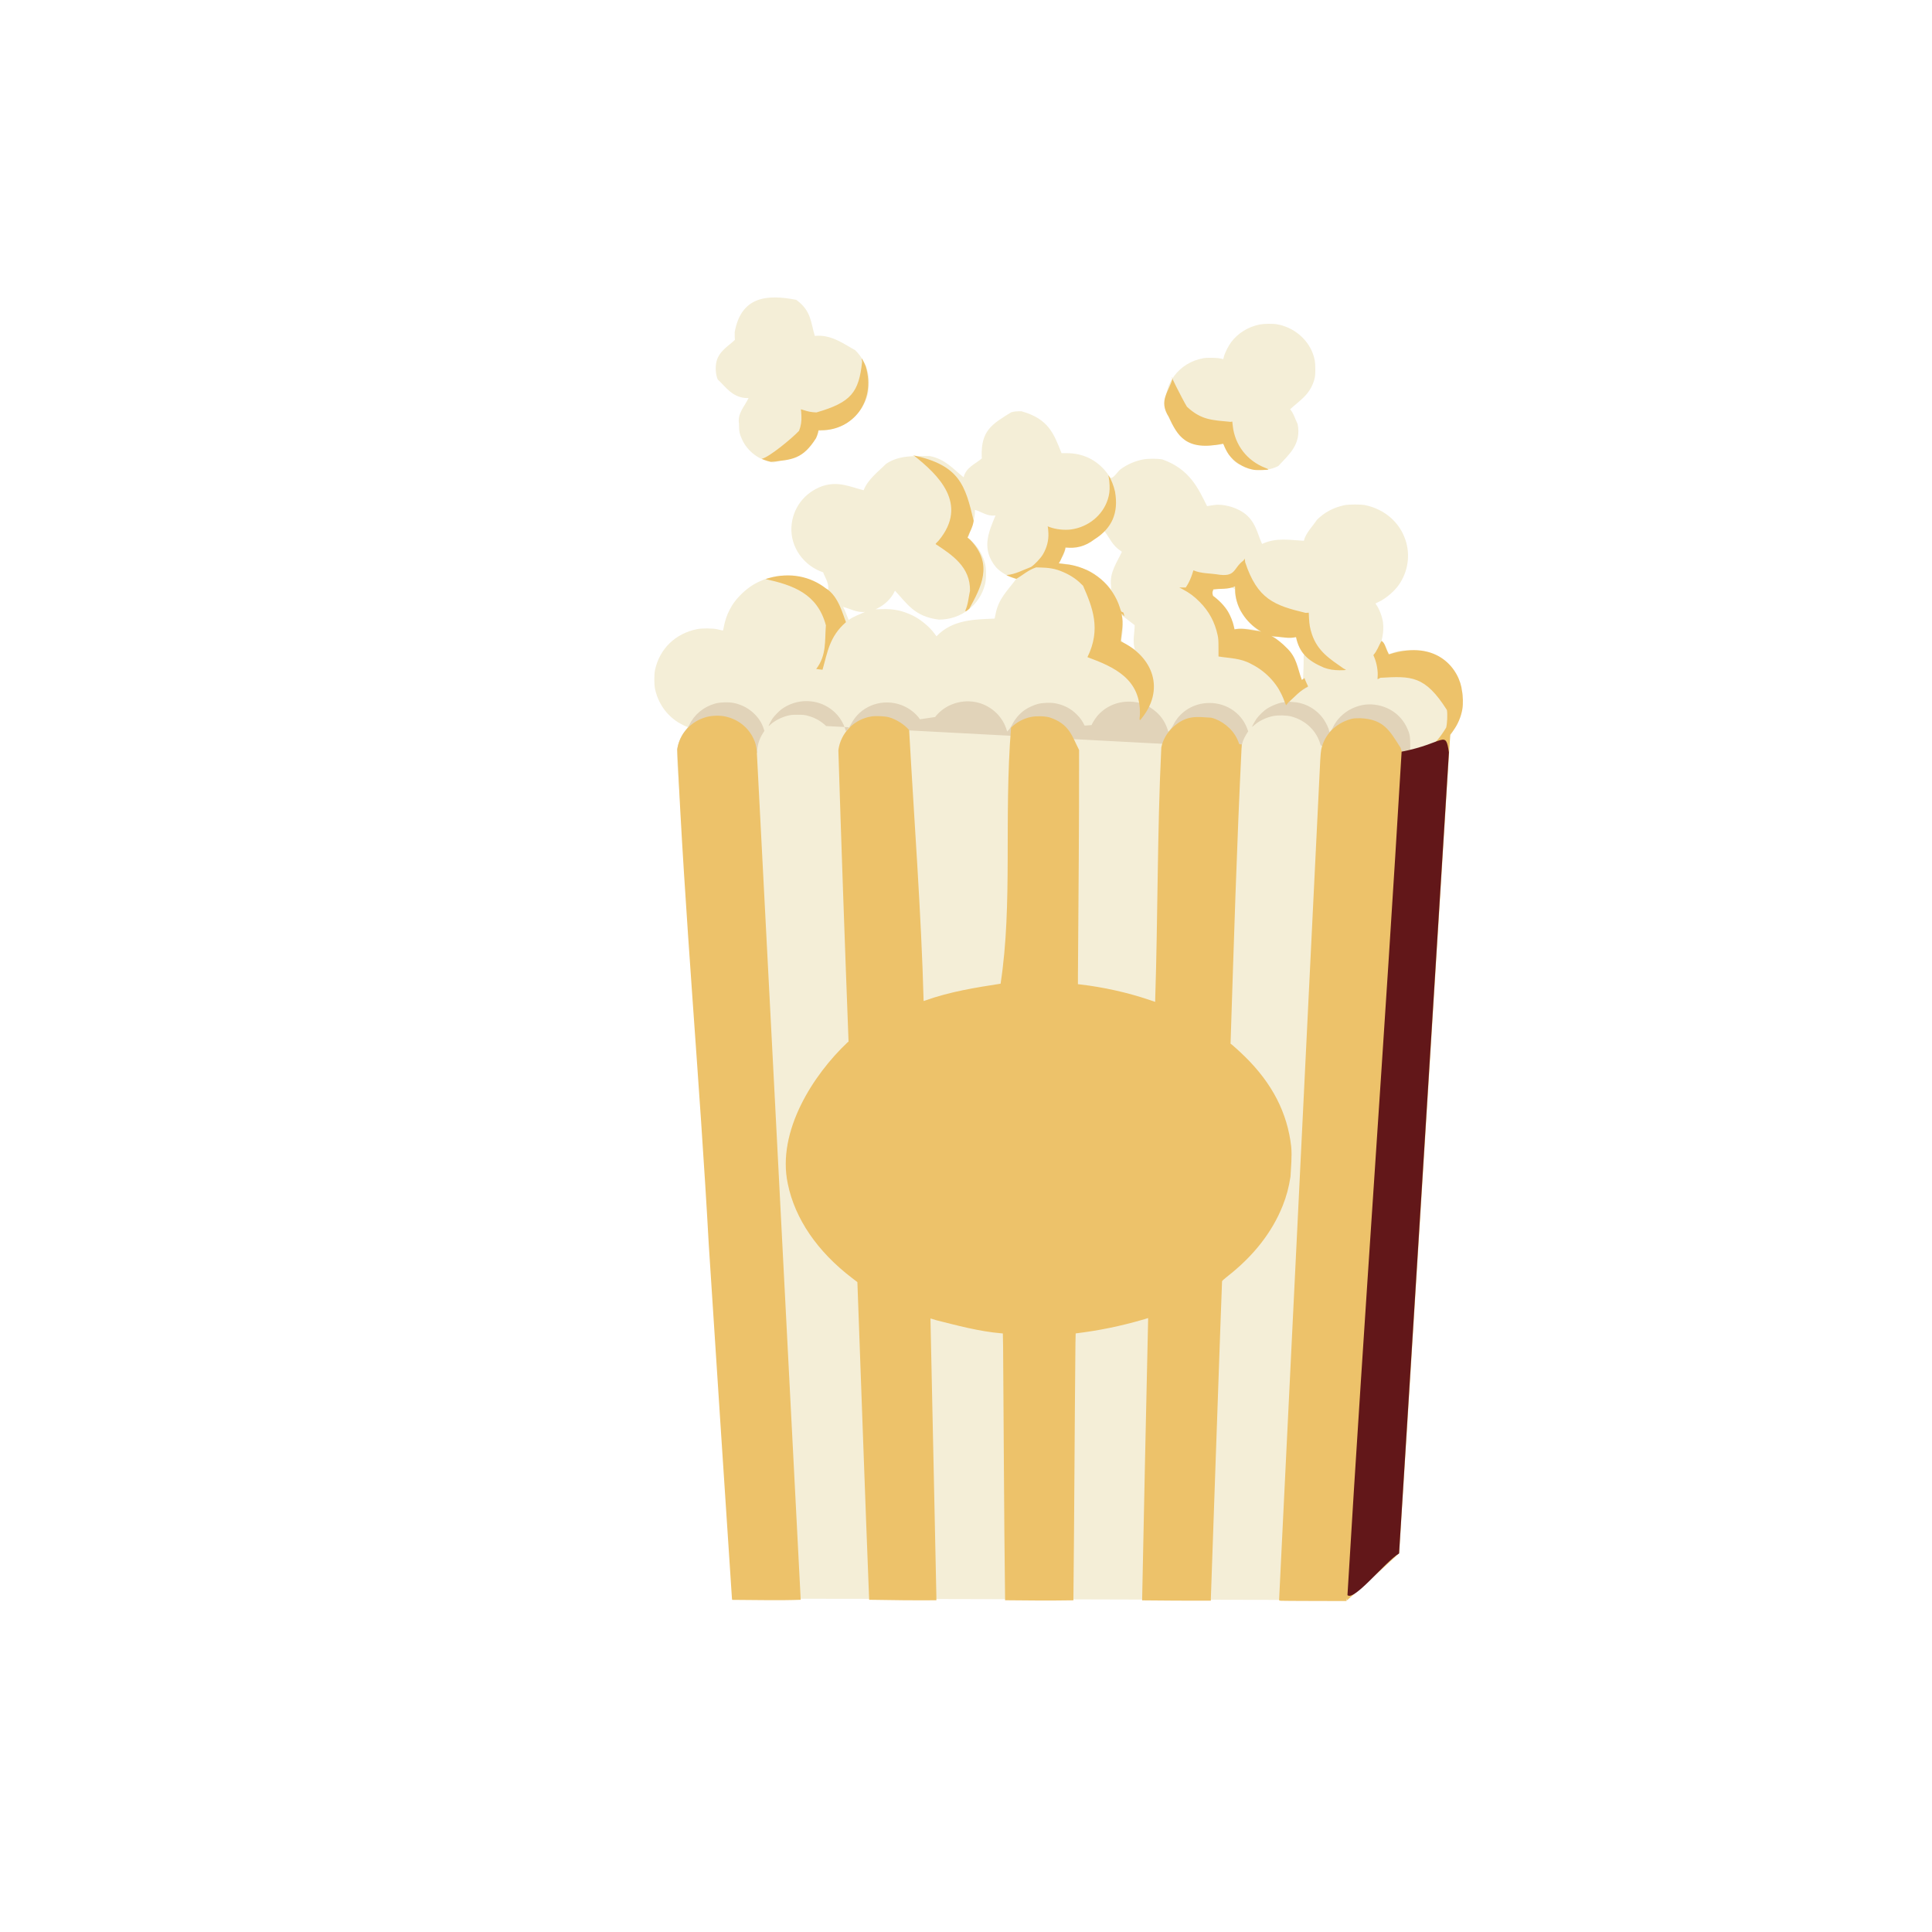 <?xml version="1.0" encoding="UTF-8" standalone="no"?>
<!-- Created with Inkscape (http://www.inkscape.org/) -->

<svg
   width="64"
   height="64"
   viewBox="0 0 16.933 16.933"
   version="1.1"
   id="svg5"
   inkscape:version="1.2 (dc2aedaf03, 2022-05-15)"
   sodipodi:docname="pop_corn.svg"
   xmlns:inkscape="http://www.inkscape.org/namespaces/inkscape"
   xmlns:sodipodi="http://sodipodi.sourceforge.net/DTD/sodipodi-0.dtd"
   xmlns="http://www.w3.org/2000/svg"
   xmlns:svg="http://www.w3.org/2000/svg">
  <sodipodi:namedview
     id="namedview7"
     pagecolor="#ffffff"
     bordercolor="#666666"
     borderopacity="1.0"
     inkscape:pageshadow="2"
     inkscape:pageopacity="0.0"
     inkscape:pagecheckerboard="0"
     inkscape:document-units="mm"
     showgrid="false"
     units="px"
     inkscape:zoom="22.627417"
     inkscape:cx="30.913825"
     inkscape:cy="32.08497"
     inkscape:window-width="1920"
     inkscape:window-height="1017"
     inkscape:window-x="1912"
     inkscape:window-y="-8"
     inkscape:window-maximized="1"
     inkscape:current-layer="g2521"
     inkscape:showpageshadow="0"
     inkscape:deskcolor="#d1d1d1" />
  <defs
     id="defs2" />
  <g
     inkscape:label="Calque 1"
     inkscape:groupmode="layer"
     id="layer1">
    <g
       id="g4128"
       transform="translate(-0.631,0.126)">
      <g
         id="g5578"
         transform="translate(0.089,0.089)">
        <g
           id="g7501"
           transform="translate(-0.063,0.947)">
          <g
             id="g9467"
             transform="translate(-0.089,-0.803)">
            <g
               id="g10302"
               transform="translate(0.312,-0.045)">
              <g
                 id="g11479"
                 transform="translate(-0.126,0.063)">
                <g
                   id="g11873"
                   transform="translate(-0.236,0.665)">
                  <g
                     id="g12382"
                     transform="translate(-121.985,-82.268)">
                    <g
                       id="g13305"
                       transform="matrix(0.133,0,0,0.133,114.639,78.216)">
                      <g
                         id="g17429"
                         transform="translate(0.905,5.664)">
                        <g
                           id="g18595"
                           transform="translate(-3.363,-8.745)">
                          <g
                             id="g21002"
                             transform="translate(1.708,-2.82)">
                            <g
                               id="g23814"
                               transform="translate(8.725,-1.122)">
                              <g
                                 id="g24838"
                                 transform="translate(11.143,-0.857)">
                                <g
                                   id="g25315"
                                   transform="translate(-3.49,2.493)">
                                <g
                                   id="g27220"
                                   transform="translate(2.468,1.234)">
                                <g
                                   id="g29753"
                                   transform="translate(1.476,-2.374)">
                                <g
                                   id="g30615"
                                   transform="translate(0.92,1.369)">
                                <g
                                   id="g31433"
                                   transform="translate(-2.468,-1.41)">
                                <g
                                   id="g31731"
                                   transform="translate(1.058,-0.705)">
                                <g
                                   id="g33243"
                                   transform="matrix(1.077,0,0,1.077,-7.373,-3.174)">
                                <g
                                   id="g35254"
                                   transform="translate(-2.214,-0.92)">
                                <g
                                   id="g36749"
                                   transform="translate(-0.982,-2.782)">
                                <g
                                   id="g37297"
                                   transform="translate(-6.776,-3.503)">
                                <g
                                   id="g38955"
                                   transform="matrix(1.217,0,0,1.217,-23.105,-18.212)">
                                <g
                                   id="g39618"
                                   transform="translate(-0.269,-0.269)">
                                <g
                                   id="g40032"
                                   transform="translate(-1.901,-3.042)">
                                <g
                                   id="g40543"
                                   transform="translate(0.38,-2.091)">
                                <g
                                   id="g41372"
                                   transform="translate(1.966,-7.93)">
                                <g
                                   id="g43278"
                                   transform="translate(1.521,-0.38)">
                                <g
                                   id="g44210"
                                   transform="matrix(1.158,0,0,1.158,-18.904,-21.776)">
                                <g
                                   id="g44833"
                                   transform="matrix(1.12,0,0,1.12,-12.539,-14.548)">
                                <g
                                   id="g47597"
                                   transform="translate(3.111,-1.244)">
                                <g
                                   id="g48754"
                                   transform="translate(-2.904,-6.637)">
                                <g
                                   id="g234"
                                   transform="matrix(0.041,0,0,0.041,104.64,119.672)">
                                <g
                                   id="g2138"
                                   transform="translate(-86.211,-40.57)">
                                <g
                                   id="g2696"
                                   transform="translate(-124306.44,-9412.237)">
                                <g
                                   id="g3765"
                                   transform="translate(25.356,-50.712)">
                                <g
                                   id="g4557"
                                   transform="translate(46.617,-35.859)">
                                <g
                                   id="g5244"
                                   transform="translate(7.172,14.344)">
                                <g
                                   id="g5807"
                                   transform="translate(-5.198,-21.114)">
                                <g
                                   id="g6945"
                                   transform="translate(-10.143,-243.42)">
                                <g
                                   id="g11108"
                                   transform="translate(18.189,-37.636)">
                                <g
                                   id="g15049"
                                   transform="translate(-65.926,141.995)">
                                <g
                                   id="g19861"
                                   transform="matrix(0.074,0,0,0.074,115423.38,9039.231)">
                                <g
                                   id="g20437"
                                   transform="translate(-478.388,-785.882)">
                                <g
                                   id="g21032"
                                   transform="translate(2047.188,-1072.337)">
                                <g
                                   id="g21869"
                                   transform="matrix(0.043,0,0,0.043,117368,10137.003)">
                                <g
                                   id="g25455"
                                   transform="translate(154741.46,-87178.414)">
                                <g
                                   id="g26278"
                                   transform="translate(-18012.371,-8233.442)">
                                <g
                                   id="g27240"
                                   transform="translate(-0.004,5582.762)">
                                <g
                                   id="g28306"
                                   transform="translate(-15790.441,-2255.777)">
                                <g
                                   id="g33735"
                                   transform="translate(14662.549,-16918.328)">
                                <g
                                   id="g37868"
                                   transform="translate(-5075.498,25941.433)">
                                <g
                                   id="g76752"
                                   transform="matrix(-1,0,0,1,9442.317,-1595.075)">
                                <g
                                   id="g82459"
                                   transform="translate(3383.667,-1127.889)">
                                <g
                                   id="g83208"
                                   transform="matrix(0.203,0,0,0.203,-15348.528,66747.475)">
                                <g
                                   id="g83934"
                                   transform="matrix(-1,0,0,1,240692.18,94139.78)">
                                <g
                                   id="g84550"
                                   transform="translate(-8.7627443e-5,55472.344)">
                                <g
                                   id="g9096"
                                   transform="translate(31379.925,-62759.843)">
                                <g
                                   id="g11527"
                                   transform="translate(61019.625,105397.54)">
                                <g
                                   id="g13422"
                                   transform="translate(-44377.907,44377.908)">
                                <g
                                   id="g1137"
                                   transform="translate(-3.3240812e-4,138680.92)">
                                <g
                                   id="g2521">
                                <path
                                   style="fill:#f4eed7;stroke-width:573.941"
                                   d="m -482107.45,-466449.36 c -502.99,-7733.86 -750.88,-16127.76 -550.86,-18653.1 902.1,-11389.47 5826.35,-22922.65 13661.71,-31997.23 1639.48,-1898.77 2503.03,-3300.17 2033.61,-3300.17 -1148.36,0 -10427.66,-4584.41 -14304.46,-7067.11 -17361.65,-11118.28 -29116.49,-28241.3 -33564.11,-48892.17 -1362.18,-6324.78 -1348.32,-21176.84 25.71,-27549.19 6693.36,-31042.08 29734.02,-53428.21 61531.17,-59783.24 7575,-1513.96 22744.15,-1388.75 30059.61,248.11 2998.85,671.01 6021.85,1389.7 6717.79,1597.12 1018.86,303.67 1314.37,113.93 1517.04,-974.34 2416.45,-12974.88 4997.44,-20912.15 9677.67,-29761.6 4332,-8191 8116.07,-13356.66 15021.94,-20506.55 9265.52,-9592.93 20013.98,-17078.09 30724.46,-21396.33 2394.24,-965.31 4775.96,-1988.69 5292.7,-2274.18 1529.39,-844.97 11304.14,-3359.19 16619.35,-4274.76 32347.24,-4082.81 52736.49,9269.28 76624.65,19754.75 148.63,0 25.08,-458.02 -274.48,-1017.81 1126.76,-9557.5 -5746.44,-19054.97 -7406.4,-24559.32 -28788.08,-9681.01 -48016.84,-37114.38 -46438.81,-66253.5 1498.5,-27670.35 19073.33,-50770.82 45740.4,-60121.46 23642.32,-7622.47 41174.39,1705.68 59958.83,6170.97 6450.28,-16388.73 22505.74,-28118.62 32789.06,-38570.69 19895.5,-13543.94 43754.88,-11186.91 63869.55,-11463.12 23048.457,4530.62 34618.721,19197.3 49687.494,31129.18 3392.711,-14924 18601.834,-20124.65 26806.339,-27871.6 l -338.855,-2566.01 c -1163.356,-38226.52 15307.157,-47468.73 43175.323,-64714.46 4907.601,-1308.43 6697.61,-1486.79 15040.596,-1498.63 39956.59,11120.81 47519.251,33327.56 58604.018,61317.87 l 8434.644,33.92 c 22910.021,92.15 42839.391,9734.66 57050.821,27603.13 1718.95,2161.35 3840.64,5156.51 4714.87,6655.93 4066.09,6712.81 11486.28,-7642.68 16830.26,-11198.43 9535.18,-6857.37 21471.9,-11935.7 32861.19,-13980.4 7276.43,-1306.32 20272.76,-1306.32 27549.19,0 40744.9,14234.64 53083.63,43517.45 65617.41,68405.7 4710.97,-969.89 13035.71,-2039.98 15882.28,-2041.57 12427.56,-6.95 26987.77,4466.71 37275.61,11453.05 18140.23,12556.61 20313.04,30921.81 27350.84,45936.09 20740.27,-9739.35 40883.24,-5649.95 61106.23,-4591.53 3178.45,-12070.52 13463.74,-21777.54 19165.68,-30705.87 10901.97,-10853.34 24215.23,-17970.94 39910.81,-21337.36 6783.18,-1454.87 24671.79,-1483.72 31279.81,-50.45 28264.49,6130.53 50020.09,25177.45 58569.86,51277.71 7137.08,21787.5 3623.58,45596.81 -9581.78,64931.56 -6637.8,9718.8 -19473.77,20601.72 -30048.01,25476.02 -2209.68,1018.58 -4128.37,1942.23 -4263.82,2052.55 -135.39,110.32 271.88,907.66 905,1771.86 4475.48,6108.68 8864.52,17626 9997.08,26233.32 825.44,6273.6 471.72,14429.4 -910.04,20981.57 l -1032.01,4893.83 2034.63,2854.38 c 3880.21,5170.93 5650.19,11428.9 8434.47,17060.81 215.11,237.5 2494.87,-335.98 5066.12,-1274.38 14952.38,-6225.57 26527.46,-2834.98 41048.24,-3279.5 14902.85,2980.71 28690.13,9984.52 39047.94,19835.99 30772.28,34790.05 22376.7,63014.71 8069.04,99146.72 -3297.18,4137.71 -3370.24,4397.13 -3939.59,13989.24 -86403.96,709781.53 -72224.82,1076452.22 -150880.84,1256580.79 -128223.57,0 -763529.71,-2382.8 -897962.92,-1805.42 0,0 -41120.43,-682658.188 -81884.06,-1222060.69 z m 916661.99,-157573.61 1012.72,-4044.34 c -6431.12,-6872.05 -8050.72,-16853.79 -11357.73,-23776.84 -12604.65,2321.2 -23174.48,-557.35 -34641.38,-1134.45 22882.62,15605.78 32686.71,42827.26 42536.58,63823.66 l 1679.81,-1679.75 c 401.03,-9156.53 1056.03,-23282.12 770,-33188.28 z m -247286.59,-45529.37 c -4966.06,-3885.3 -17085.89,-13164.13 -18531.02,-14277.56 2034.1,10962.88 1681.3,22529.21 -1108,36321.82 2968.78,5114.07 11668.9,8092.13 18323.49,12706.95 907.68,760.07 1715.34,1306.81 1794.71,1214.92 -4064.14,-11580.48 -486.32,-25227 -479.18,-35966.13 z m -205784.544,-9556.34 c 783.832,309.27 1089.284,-520.88 1935.962,-5261.83 4226.544,-24435.31 18291.596,-35922.37 30421.999,-52826.05 l -3730.62,-1044.54 c -8222.056,-2302.12 -19435.323,-9235.21 -25564.961,-15806.67 -21869.374,-26296.6 -11829.371,-50028.72 -965.427,-76126.04 -11977.88,1855.55 -20613.109,-5560.76 -30117.695,-8124.8 750.416,13236.96 -5656.924,26036.57 -8553.507,36783.15 l -1936.02,3846.31 1284.596,889.93 c 706.522,489.46 3436.36,3020.14 6066.332,5623.72 8577.212,8491.18 15002.429,19832.8 18015.048,31799.67 1851.134,7353.07 1851.306,22310.06 0.344,29662.45 -7807.613,31013.15 -35112.707,52033.58 -67590.506,52033.58 -35734.851,-4283.84 -46540.661,-23403.02 -64375.061,-42376.92 l -887.26,1860.61 c -4446.15,9323.67 -13604.64,18422.37 -23605.71,23451.59 l -3950.63,1986.65 9485.57,-287.72 c 17055.96,-517.35 29290.76,2007.74 44509.45,9186.08 11189.22,5277.72 24682.01,16317.38 31924.86,26120.5 l 3316.47,4488.79 c 23296.978,-24498.99 55246.969,-24621.77 84316.766,-25878.46 z m 360500.974,-11558.54 c -4787.99,-9203.1 -8158.52,-22276.26 -8167.25,-31677.94 -8772.24,-5954.02 -20943.63,339.02 -31321.07,507 -574.24,2819.39 -1148.5,5638.78 -1722.75,8458.17 18248.74,12228.03 24683.67,33339.47 32705.95,49377.2 l 7771.97,-306.56 c 8463.51,-333.84 16707.32,401.06 23555.36,2099.83 2367.51,587.3 4548.72,1096.22 4847.16,1130.94 -11753.2,-6670.18 -19809.05,-20367.25 -27669.37,-29588.64 z m -549415.24,1694.82 c -11785.52,1537.49 -22802.47,-5100.39 -32122.94,-7303.04 3357.05,5965.93 5655.17,13260.17 8184.5,19190.91 7547.23,-5567.4 16967.74,-8426.21 23938.44,-11887.87 z m 360053.63,-38476.82 c -2251.95,-19488.1 8869.34,-34003.43 15895.83,-49369.66 0,-252.58 -797.32,-930.23 -1771.82,-1505.89 -12081.69,-7673.38 -16250.18,-19193.74 -23880.9,-29079.22 -16112.05,17312.65 -38994.29,19817.97 -56812.113,24876.16 -867.132,8787.88 -6983.679,16078.22 -9900.893,22794.4 15290.018,-800.65 29739.056,6187.02 42682.246,9890.02 12449.66,6258.57 27052.22,18349.37 32852.24,27201.34 491.12,749.49 972.09,1362.71 1068.91,1362.71 96.83,0 36.73,-2776.44 -133.5,-6169.87 z M 338909.26,-905545.3 c -12484.87,-6795.08 -15182.73,-19529.65 -22072.47,-29127.42 -9193.1,2607.72 -19854.56,736.32 -29512.3,1094.48 -16565.96,-2977.5 -31873.04,-12258.04 -41632.4,-25241.29 -17121.71,-22777.67 -17314.95,-53093.97 -481.88,-75590.17 10182.41,-13608 24966.51,-22612.6 42401.25,-25825.4 6032.53,-1111.6 20022.18,-844 25867.6,494.9 l 3483.88,797.9 993.26,-3855.6 c 1391.18,-5400.5 6582.02,-15665.8 10654.71,-21070.7 9949.28,-13203.7 24951.82,-22458 41777.32,-25770.3 6194.84,-1219.5 19301.94,-1357.5 25411.2,-267.6 23696.61,4227.6 44092.19,20860.2 52164.97,42540.5 2943.06,7903.8 3754.72,12970.9 3723.39,23244.6 -26.98,8774.9 -186.94,10334.7 -1591.31,15496.4 -6386.85,22337.2 -22070.29,30694.65 -35249.71,43086.99 5134.15,5923.3 7461.29,14693.82 10907.93,21481.44 6015.81,29633.54 -12759.74,44818.9 -28245.61,61611.99 -23273.12,11326.27 -38010.63,3366.15 -58599.83,-3100.72 z m -681463.22,-2289.31 c -19521.53,-3073.36 -36397.33,-15542.34 -44533.4,-32904.27 -4006.02,-8548.6 -4791.89,-12419.76 -4791.89,-23604.66 -2553.13,-15279.81 8165.4,-25127.05 13948.61,-37593.16 -23367.28,715.2 -33857.07,-17215.2 -45120.05,-27262.2 -3155.47,-7422.9 -3813.73,-18741 -1568.88,-26975.3 4010.24,-15176.3 19307.31,-23371 26744.79,-30992.8 -205.62,-947 -353.81,-5983.3 -329.34,-11191.9 9479.42,-52430.4 47044.23,-55684.1 90064.31,-47388.8 22428.4,16164 21229.39,33684.9 27263.52,52841.3 24271.48,-2637.2 43433.59,12558.2 59150.32,20929.7 10600.67,10564.8 17530.91,23986.7 19509.48,37784.4 1101.59,7682 436.72,20420.6 -1428.9,27377.1 -2974.71,11092.12 -9441.41,22435.4 -17333.3,30404.47 -13211.45,13340.67 -28797.92,20333.13 -48952.15,21961.11 l -5410.43,437.03 c -1290.38,12391.4 -14030.21,19001.21 -18943.66,27421.71 -7961.92,7617.27 -13922.4,8152.85 -24354.82,10834.32 -6289.77,1616.68 -17979.05,8856.38 -23914.36,7921.96 z"
                                   id="path2535"
                                   sodipodi:nodetypes="cssssssssssssssccccsccccccccccssccsccsccccssssssssscccccccccccccccccccccccccccscccccssssccsscssscccccccsscccccccccccccsssccccsssscsssssscccccsscccccccccssssccsss" />
                                <path
                                   style="fill:#e1d3b9;stroke-width:573.941"
                                   d="m 459531.67,-493614.76 c -5289.84,-20683.3 -21530.78,-36608.68 -43104.9,-42267.34 -7034.97,-1845.22 -19486.23,-2090.64 -26878.71,-529.8 -10058.38,2123.75 -19949.06,6930.57 -27152.66,13196.06 -1830.53,1592.17 -3328.23,2740.57 -3328.23,2552.08 0,-899.59 3895.12,-7926.24 6442.84,-11622.83 3300.11,-4788.04 10164.45,-11534.61 14966.62,-14709.71 7071.93,-4675.9 19716.26,-9561.87 24744.97,-9561.87 815.51,0 1482.72,-262 1482.72,-582.26 0,-1341.19 -4237.24,-10939.04 -6953.53,-15750.62 -7079.47,-11879.16 35023.05,-18675.47 41018.16,-6213.84 -1923.05,640.98 -11940.16,7018.85 -15395.75,9802.35 -4178.64,3365.99 -11781.58,10840.43 -11781.58,11582.48 0,232.68 2647.3,570.38 5882.9,750.49 17773.01,988.96 34894.66,10873.49 44911.55,25927.92 3370.01,5064.91 6818.37,12468.82 7500.32,16104.16 l 389.71,2077.15 1724.75,-1617.48 c 948.61,-889.61 2344.32,-2997.12 3101.52,-4683.36 5289.11,-11778.2 15239.18,-21899.66 27458.97,-27931.89 10785.57,-5324.23 21865.34,-7376.53 33152.07,-6140.66 21195.37,2320.73 38793.51,14491.5 47758.01,33029.12 4336.25,8966.8 5184.3,13211.9 5162.21,25839.88 l -18.94,10825.68 c -44131.1,9151.65 -110692.49,-1311.71 -131083.02,-10075.71 z m -723858.16,-28261.39 c -7579.98,-7305.76 -16371.23,-12237.18 -26763.92,-15013.1 -4927.21,-1316.05 -6664.29,-1487.94 -15040.61,-1487.94 -8376.32,0 -10113.39,171.89 -15040.6,1487.94 -9362.73,2500.83 -18797.04,7448.78 -24704.84,12956.84 -1499.43,1397.95 -2724.96,2312.7 -2723.42,2032.73 4.59,-827.34 3887.06,-8149.28 5853.34,-11038.73 2448.71,-3598.38 9241.79,-10624.34 12918.9,-13361.76 18383.54,-13685.86 43514.3,-15918.67 63872.53,-5674.96 13875.4,6981.71 24280.82,18874.35 29237.7,33416.53 l 1507.97,4424 2416.5,-2805.37 c 1329.07,-1542.98 3596.21,-5113.47 5038.08,-7934.45 12721.34,-24888.97 41852.86,-37098.02 69413.78,-29091.31 12586.59,3656.52 24485.84,12082.5 31361.6,22207.46 43012.075,-6071.09 61959.051,-11120.71 71895.295,-4807.79 -3829.051,-1048.77 -6154.719,-1250.74 -14869.906,-1291.14 -9611.971,-44.77 -10853.433,-324.77 -16070.362,1544.7 704.784,-1235.69 -20007.317,2890.89 -20007.317,2890.89 12996.392,-18393.5 36912.362,-27831.45 59896.251,-23636.8 20864.323,3807.75 38664.372,18987.76 45251.785,38590.96 l 1585.513,4718.2 2453.829,-2749.13 c 1349.566,-1512.04 3350.097,-4590.84 4445.521,-6841.72 4225.3,-8682.01 11493.581,-17169.4 19083.555,-22284.37 5152.33,-3472.17 13279.629,-7160.2 19010.435,-8626.51 6831.51,-1747.94 18063.431,-2168.06 25105.119,-938.97 12450.972,2173.23 22984.52,7606.16 31758.711,16380.35 5047.58,5047.58 8303.32,9669.71 11491.8,16314.68 l 12098.86,-913.88 -3054,2593.52 931.85,-2231.54 c 2250.02,-5388.1 7650.81,-13167.48 12167.96,-17526.96 14770.27,-14254.81 35214.35,-19922.2 56374.77,-15627.85 l 1954.9,396.7 c -2326.32,-2417.79 17639.31,7037.88 15327.68,6615.77 339.61,113.24 2606.9,1690.49 5038.58,3505.12 9668.62,7215.24 16353.66,16398.36 20216.8,27771.59 l 1527.26,4496.14 2448.26,-2774.32 c 1346.58,-1525.94 3483.77,-4840.56 4749.37,-7365.9 9019.03,-17996.17 26611.94,-29876.75 47114.45,-31816.56 27215.91,-2575.05 52226.5,12807.27 61218.1,37651.07 l 1280.75,3538.75 -2940.65,4778.41 c -3992.74,6488 -6050.66,12179.55 -7126.92,19710.87 102.08,-136.9 -607705.26,-32182.16 -607705.26,-32182.16 z m -218075.69,34764.9 c 1300.52,-10462.15 6154.48,-21336.56 13056.42,-29250.47 1667.98,-1912.54 3858.85,-5217.7 4868.58,-7344.84 7011.63,-14771.02 20438.83,-25995.36 36957.54,-30894.24 6906.15,-2048.16 19750.95,-2579.46 27441.28,-1135.08 20680.94,3884.21 38448.86,19008.94 44321.69,37728.27 l 1020.62,3253.16 -1787.86,2786.14 c -5940.48,9257.44 -8913.52,19224.97 -8783.69,29448.59 z"
                                   id="path2531"
                                   sodipodi:nodetypes="cssssssssccssssscsssssscccssssssssscsssccsccsscsssssscccsssccsscsssscscccssssscscc" />
                                <path
                                   style="fill:#edc26a;stroke-width:573.941"
                                   d="m 401108.39,758495.31 c -1692.61,-152.43 -2439.25,-484.23 -2439.25,-1084.06 0,-792.49 2596.8,-53856.48 20373.77,-416325.04 3320.83,-67710.74 13523.84,-275879.294 22673.39,-462596.78 9149.54,-186717.49 16891.67,-344552.53 17204.76,-350744.56 313.08,-6191.96 947.52,-13036.21 1409.83,-15209.44 4507.04,-21184.18 20058.28,-37583.81 41934.69,-44222.36 4828.62,-1465.27 5876.64,-1569.21 16070.36,-1593.66 33647.73,1661.19 42063,17991.11 58224.87,43315.01 626.8,2624.4 1455.46,4966.83 1841.43,5205.36 34558.11,3738.74 47956.29,-7281.76 64795.07,-34778.72 1589.02,-5840.95 2194.75,-19711.33 1126.08,-25784.78 -32099.22,-50627.54 -52028.52,-49794.1 -97290.38,-47187.97 -1894,987.58 -3677.7,1896.99 -3963.75,2020.9 -301.78,130.75 -368.19,-1433.36 -158.12,-3726.48 711.11,-7763.82 -1308.76,-19696.3 -4702.76,-27781.58 l -1570.65,-3741.81 c 5357.07,-5820.16 7811.86,-13610.82 11641.77,-20283.78 4689.91,290.74 6813.74,11620.61 9985.43,17029.82 555,1872.94 947.01,2376.46 1636.25,2101.54 71470.7,-22789.07 103390.58,23405.18 106553.5,53977.53 1406.05,6351.35 1682.97,19011.12 564.88,25825.98 -1923.91,11726.43 -6890.63,23329 -14091.24,32917.78 l -3801.96,5062.97 -37152.27,598284.333 C 591540.4,418231.85 574638.8,688022.71 574415.07,688710.7 c -291.73,897.07 -60952.58,55837.55 -75530.58,68408.02 -1052.27,907.34 -1074.48,830.83 -729.31,-2507.78 1416.56,-23481.52 4384.74,-15035.68 -711.34,2439.25 l -56.82,1865.31 -46919.72,-100.27 c -25805.84,-55.1 -48017.38,-199.16 -49358.97,-319.97 z M -2386.886,757750.28 C -4092.271,626370.64 -4377.706,493239.8 -5292.81,387288.49 l -379.834,-20087.95 -2008.795,-157.66 C -40367.176,364366.95 -74687.422,354974.16 -102401.36,348037.15 l -9163.49,-2779.14 v 3225.84 c 2948.45,141943.08 5528.33,253685.15 8609.12,404201.69 v 5082.13 c -32709.59,275.38 -66005.32,-130.3 -98412.1,-717.43 -5932.63,-148907.04 -11442.91,-308285.41 -17076.78,-461008.16 l -160.33,-4007.26 -7748.21,-5905.8 c -50881.68,-38782.66 -83665.07,-86842.79 -94085.67,-137928.68 -16422.63,-77197.065 37823.32,-160263.956 87340.59,-206948.871 l 1577.07,-1226.57 c -5832.01,-152043.489 -10698.13,-292464.169 -14907.04,-426418.559 3213.95,-25254.74 22892.79,-45411.16 48343.62,-49516.79 6393.31,-1031.37 19549.99,-449.05 25394.96,1124.01 10731.96,2888.24 23110.1,10685.06 29862.58,18810.01 7261.74,130992.63 17791.89,268864.42 21186.25,396625.65 78.45,83.05 1065.69,-234.62 2193.72,-705.94 36689.661,-13200.39 75105.265,-19152.97 110483.273,-24659.68 18003.413,-118077.37 4551.047,-239305.87 15290.49,-374822.54 8153.011,-7986.23 17846.481,-13188.95 29046.491,-15589.98 7572.067,-1623.33 19815.674,-1375.22 27084.356,548.81 29330.977,9461.3 32999.476,27433.71 43466.66,47785.44 187.75,117049.61 -890.55,200873.47 -1678.55,330351.04 l -8.61,12417.1 3300.16,385.29 c 33951.28,3964.21 68685.59,11696.64 100439.76,22359.55 l 9326.55,3131.83 v -2636.8 c 4040.94,-123162.67 2951.19,-246709.2 8968.81,-369732.43 2279.07,-11066.57 7779.03,-20823.51 16358.71,-29020.54 20329.41,-19018.45 35767.02,-15727.22 56746.11,-14527.26 15276.11,3797.9 30777.79,15859.95 37848.69,30975.1 1232.08,2633.76 2416.87,5498.93 2632.84,6367.02 335.24,1347.27 687.53,1578.34 2406.25,1578.34 1808.66,0 1978.09,131.37 1665.35,1291.36 -7489.02,152483.28 -11310.56,285405.8 -16301.66,436884.896 2125.71,1312.604 13424.32,11500.122 21021.76,18954.416 39974.05,39220.918 62150.86,82334.478 67761.14,131733.214 1382.06,14890.174 -434.98,30189.794 -1035.22,43906.514 -2459.28,15899.96 -5887.61,28717.91 -11359.63,42471.67 -15566.72,39126.73 -42813.39,73895.82 -81555.88,104072.39 -4075.21,3174.24 -7143.5,5986.9 -7274.02,6668.05 -124.14,647.98 -1290.56,32170.97 -2591.97,70051.1 -4497.34,131314.66 -9353.07,262618.62 -13791.47,393933.99 v 3520.44 c -33532.17,144.27 -67128.59,-55.19 -100623.08,-430.45 2770.39,-143969.03 5472.16,-256998.34 8772.01,-410014.91 l 20.66,-3233.87 -5308.96,1674.36 c -35851.84,10458.81 -67014.45,16668 -100747.68,20820.93 l -333.92,14369.94 c -1324.892,133036.87 -1522.449,237100.87 -2993.335,376317.77 -39226.797,564.69 -63172.402,256.81 -99975.901,-95.1 z m -399523.554,-566.77 -316.82,-2434.14 c -11227.23,-167989.96 -23314.62,-355654.25 -33908.59,-517833.53 -13223.07,-240998.113 -35377.6,-483520.13 -46153.56,-723740.12 2942.78,-23213.12 19888.84,-42253.4 43003.97,-48318.47 8117.05,-2129.78 18911.13,-2438.56 26975.25,-771.6 18136.4,3749.04 33132.32,15170.01 41094.63,31297.88 3447.68,6983.38 4743.95,11864.12 5411.39,20374.92 309.44,3945.85 11689.22,222961.89 25288.4,486702.321 12917.43,251533.509 26020.07,503057.619 38968.27,754589.469 -29057.3,1170.01 -65334.23,313.52 -100362.94,133.27 z m 597181.6,-1287624.47 c -1028.56,-777.58 -1046.18,-1143.75 -347.52,-7209.74 2000.87,-52902.83 -37282.17,-70523.87 -76766.23,-85064.09 20329.82,-41274.21 7258.33,-73143.83 -6402.72,-104475.48 -7404.99,-7740.61 -15179.772,-13445.15 -24431.651,-17926.12 -12476.054,-6042.54 -21247.028,-8216.59 -35027.592,-8682.21 l -9183.064,-310.29 c -11630.97,3815.44 -19196.01,11097.52 -29030.535,16783.01 l -5157.782,-1728.01 c -2836.821,-950.41 -6075.687,-2198.9 -7197.456,-2774.44 l -2039.673,-1046.41 c 13146.487,-980.96 24895.482,-7831.17 35964.207,-11854.79 5243.071,-3502.2 13894.206,-12627.91 17156.317,-18097.53 6001.017,-10061.81 8780.329,-20939.91 8165.982,-31960.77 -193.59,-3472.34 -509.316,-7009.18 -701.643,-7859.65 l -349.703,-1546.29 3008.601,1143.18 c 8693.607,3303.32 21540.197,4721.49 31136.671,3437.28 25074.642,-3355.52 46264.852,-20554.16 53741.872,-43618.59 2342.14,-7224.86 3078.28,-12960.24 2732.48,-21289.81 -176.89,-4261.51 -704.57,-9297.85 -1172.62,-11191.86 -758.69,-3070.24 -757.26,-3319.17 13.77,-2295.76 3120.75,4143.82 7430.42,14996.23 9116.95,22957.65 5525.89,31200.24 -4412.19,53765.13 -30167.51,69979.04 -13519.95,10408.09 -27367.74,13667.82 -42321.761,11807.62 -1029.571,7141.14 -5288.56,13655.35 -7557.547,19514 l -2255.36,3730.62 c 5431.511,920.58 11041.879,1358.54 16136.652,1985.37 34711.926,5934.3 63025.666,30261.66 73337.266,63011.92 1828.81,5808.5 1878.4,5888.49 4003.3,6460.68 2179.89,519.89 1720.99,4138.48 2581.48,6207.72 -3880.71,-4125.22 -4411.61,-4518.23 -4100.01,-3035.13 3234.01,13768.52 -405.17,27098.15 -1180.31,39667.41 47098.84,21957.03 66271.56,70979.93 28295.14,115281.53 z m 211547.54,-27076.72 c -8043.5,-23510.82 -25820.7,-43625.4 -48612.44,-55004.08 -16001.57,-9055.82 -32601.71,-8487.15 -48211.08,-11188.76 l -23.53,-12770.08 c -20.09,-10941.45 -203.35,-13597.19 -1280.58,-18546.57 -4168.94,-19154.73 -12517.49,-34633.34 -26098.79,-48388.45 -8155.3,-8259.65 -14997.26,-13372.12 -24826.01,-18550.56 l -5165.47,-2721.51 4742.13,-18.13 4742.14,-18.14 2008.39,-3139.58 c 2693.28,-4210.26 5580.38,-10646.77 7527.7,-16782.24 880.66,-2774.55 1618.98,-5096.43 1640.79,-5159.76 10836.58,4813.97 24858.3,4350.48 33863.29,5812.48 29008.4,5084.97 23763.24,-8636.19 39352.76,-20100.81 l 1924.65,-2797.38 687.64,5443.74 c 17906.31,53901.96 42532.24,62972.84 88354.39,73915.81 l 4676.59,-245.46 343.97,7784.42 c 404.22,9148.95 1479.39,15236.12 4108.84,23263.1 8468.22,25892.61 27273.56,37135.1 46513.94,50690.05 2279.24,1004.17 3578.53,1866.06 3182.22,2110.96 -368.35,227.68 -4335.61,409.39 -8816.14,403.88 -8831.58,-10.91 -16255.12,-1247.92 -23235.56,-3871.92 -23839.62,-10115.14 -35990.06,-21745.45 -40799.21,-44758.48 -10270.7,2824.35 -21752.58,-527.22 -31829.36,-805.07 -2262.07,-577.84 -4178.81,-989.82 -4259.28,-915.55 -80.52,74.21 1183.59,858.85 2809.05,1743.52 5255.18,2860.24 13992.69,9882.98 19384.87,15580.61 15306.61,14418.94 15854.64,29540.66 22432.9,47122.43 0,160.42 872.91,-374.15 1939.75,-1187.88 l 1939.81,-1479.51 1013.98,2702.75 c 1317.24,3335.21 2829.79,6287.3 4289.53,9530.58 -11183.67,5077.03 -20279.9,16240.91 -28843.32,23304.15 -1611.17,2051.84 -3079.25,3913.93 -3262.45,4137.94 -183.15,224.01 -1180.49,-2069.86 -2216.33,-5097.46 z m -34598.68,-102575.73 c -131.55,-124.2 -2614.71,-1810.44 -5518.1,-3747.19 -19718.74,-13153.58 -32304.36,-35581.81 -32312.39,-57582.24 0,-2762.09 -85.75,-5021.98 -188.26,-5021.98 -10544.93,5083.1 -21184.88,3046.15 -31932.44,4591.53 l -331.05,1578.34 c -2029.23,2585.76 67.88,6872.12 77.95,7891.69 9258.42,6691.26 17093.58,14945.78 22015.36,23193.82 3512.29,5885.94 7039.91,14773.75 8401.01,21166.2 l 1013.12,4758.06 1756.72,-385.83 c 11058.78,-1977.89 22873.04,1723.46 33154.48,2605.32 1993.47,576.41 3732.05,1077.23 3863.6,1113.04 131.49,35.59 131.49,-36.73 0,-160.76 z m -651055.15,54688.24 c 15469.89,-20409.9 12296.69,-41150.65 14154.77,-63963.43 -12612.93,-46838.2 -48730.88,-58693.3 -88226.89,-67611.44 l 3443.65,-1041.38 c 32210.72,-9617.04 62567.32,-2683.6 84808.95,14664.33 18891.96,11200.6 25375.47,40577.52 29405.41,49401.58 -24736.64,21416.15 -27204.19,45268.4 -34371.79,69676.01 -3255.83,-189.79 -5906.68,-721.61 -9214.1,-1125.67 z m 218351.073,-85710.08 c 4119.692,-9257.56 4878.146,-20870.51 6715.001,-28729.25 792.688,-34816.95 -26170.946,-52504.18 -50225.624,-68314.43 -456.74,-159.18 1233.06,-2151.06 4304.565,-5074.06 44775.541,-53863.73 -1408.895,-97006.6 -35887.585,-124334.33 -645.05,0 -1356.51,-297.18 -1580.98,-660.41 68259.546,14511.93 76397.42,43780.82 88783.411,95934.69 -1383.515,10026.32 -5872.844,15991.37 -9031.256,24591.52 l 4122.105,3439.98 c 34290.078,35550.06 15622.033,69325.55 -1604.511,100796.05 -2579.809,2064.1 -4894.113,3752.92 -5142.86,3752.92 -248.746,0 -452.266,-631.21 -452.266,-1402.68 z M 359012.65,-897419.41 c -13357.34,-2909.07 -26006.44,-11022.15 -33950.53,-21775.7 -2447.63,-3313.18 -6171.71,-10471.18 -7310.53,-14051.45 -504.72,-1586.76 -938.73,-2098.91 -1572.54,-1855.69 -53875.17,11460.1 -66448.11,-11905.25 -78828.39,-38985.85 -16097.59,-24632.22 736.49,-37395.6 5345.69,-56832.6 -6474.09,-11094.6 14268.32,30572.8 21066.4,41660.5 21250.98,19895.3 37623.01,19539.62 63785.28,22152.3 l 2630.43,-433.91 672.09,6190.66 c 3049.75,28092.14 20955.4,51254.89 47604.65,61581.52 6741.64,2612.4 6245.23,2881.57 -5900.4,3199.34 -6903.14,180.61 -9586.66,12.34 -13542.15,-849.12 z m -704171.69,-11247.03 c -4183.66,-839.14 -9220.12,-2466.5 -13448.23,-4345.34 10850.82,-2340.18 44220.75,-29894.07 54634.68,-41000.82 2885.96,-7602.43 3758.2,-13209.49 3437.37,-22096.74 -153.84,-4261.51 -467.73,-8193.3 -697.52,-8737.3 -366.3,-867.16 102.03,-810.79 3798.8,457.19 6442.36,2209.7 11611.19,3169.2 18852.12,3499.56 51090.26,-14779.34 62167.56,-29442.11 66933.76,-74384.61 -501.82,-2346.1 -810.88,-4367.3 -686.8,-4491.4 390,-390 4190.67,6847 5955.43,11339.9 15417.63,52104.82 -19680.05,93760.71 -64793.31,93550.19 l -4356.71,2.29 -725.63,3300.16 c -399.1,1815.09 -1621.19,5479.27 -2715.76,8142.61 -19432.45,30836.44 -34972.31,31835.12 -66188.2,34764.3 z"
                                   id="path2529"
                                   sodipodi:nodetypes="ssssscsccccccssscccccsscssscccsssccccccccccccsccccsscccccsccccsscccccsssccsccssscccccccccccccccsssscccscccssccssccssscssssscccccccscccccscccsssscccsscccccccsccsscccssccsccccsccsscccccsscccssccccccccccccccccccscsssccccccsssssccsssccscccsccs" />
                                <path
                                   style="fill:#621719;stroke-width:573.941"
                                   d="m 498750.19,750288.12 c 24610.13,-411648.58 54848.66,-822990.996 79274.17,-1234617.42 62995.39,-12342.06 64152.69,-32977.86 69235.96,1051.53 -24367.66,390840.404 -48713.53,781682.19 -72965.09,1172529.81 -20697.4,12538.79 -65518.14,70158.82 -75545.04,61036.08 z"
                                   id="path2523"
                                   sodipodi:nodetypes="ccccc" />
                                </g>
                                </g>
                                </g>
                                </g>
                                </g>
                                </g>
                                </g>
                                </g>
                                </g>
                                </g>
                                </g>
                                </g>
                                </g>
                                </g>
                                </g>
                                </g>
                                </g>
                                </g>
                                </g>
                                </g>
                                </g>
                                </g>
                                </g>
                                </g>
                                </g>
                                </g>
                                </g>
                                </g>
                                </g>
                                </g>
                                </g>
                                </g>
                                </g>
                                </g>
                                </g>
                                </g>
                                </g>
                                </g>
                                </g>
                                </g>
                                </g>
                                </g>
                                </g>
                                </g>
                                </g>
                                </g>
                                </g>
                                </g>
                                </g>
                                </g>
                              </g>
                            </g>
                          </g>
                        </g>
                      </g>
                    </g>
                  </g>
                </g>
              </g>
            </g>
          </g>
        </g>
      </g>
    </g>
  </g>
</svg>
